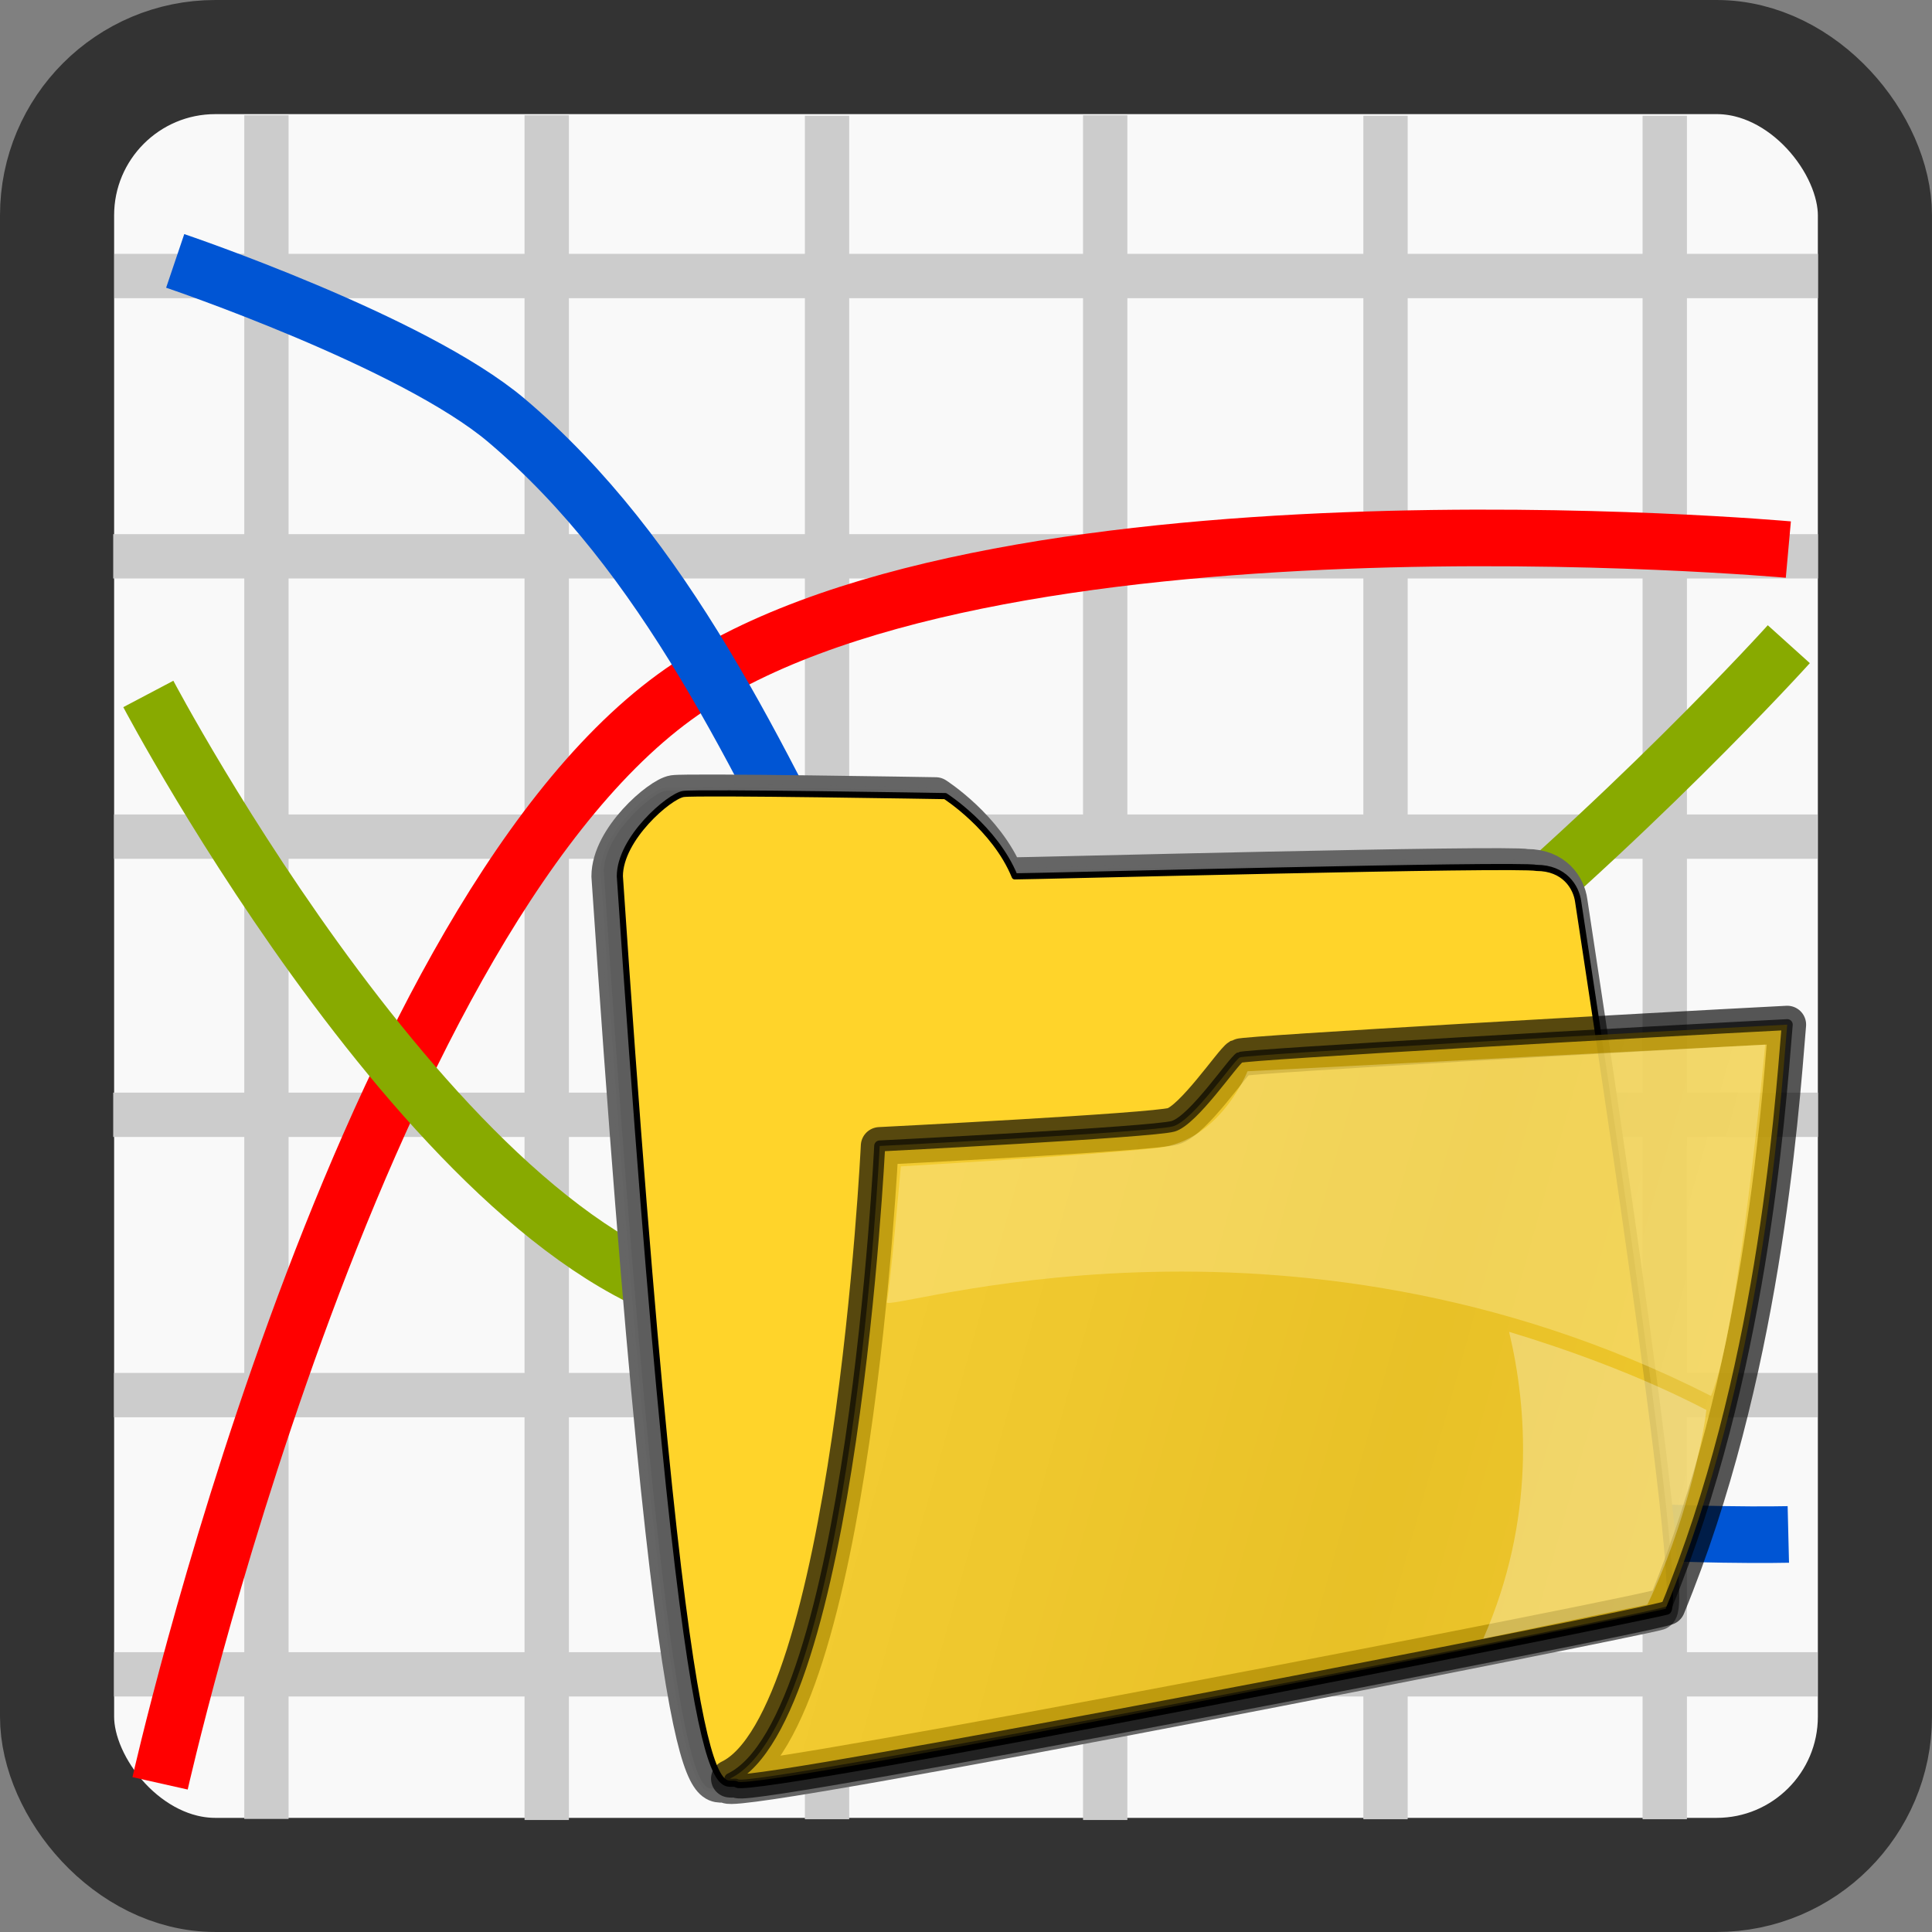 <?xml version="1.0" encoding="UTF-8" standalone="no"?>
<!-- Created with Inkscape (http://www.inkscape.org/) -->

<svg
   xmlns:dc="http://purl.org/dc/elements/1.1/"
   xmlns:cc="http://creativecommons.org/ns#"
   xmlns:rdf="http://www.w3.org/1999/02/22-rdf-syntax-ns#"
   xmlns:svg="http://www.w3.org/2000/svg"
   xmlns="http://www.w3.org/2000/svg"
   xmlns:xlink="http://www.w3.org/1999/xlink"
   xmlns:sodipodi="http://sodipodi.sourceforge.net/DTD/sodipodi-0.dtd"
   xmlns:inkscape="http://www.inkscape.org/namespaces/inkscape"
   width="512"
   height="512"
   viewBox="0 0 135.467 135.467"
   version="1.1"
   id="svg824"
   inkscape:version="0.92.2 2405546, 2018-03-11"
   sodipodi:docname="chart_curve_open.svg">
  <rect x="0" y="0" width="135.467" height="135.467" fill="#808080" stroke="none"/>
  <defs
     id="defs818">
    <radialGradient
       id="radialGradient2666"
       gradientUnits="userSpaceOnUse"
       cy="45.941"
       cx="24.377"
       gradientTransform="matrix(1,0,0,0.146,0,39.255)"
       r="23.077">
      <stop
         id="stop3478"
         stop-color="#2e3436"
         offset="0" />
      <stop
         id="stop3480"
         stop-color="#2e3436"
         stop-opacity="0"
         offset="1" />
    </radialGradient>
    <linearGradient
       id="linearGradient2904"
       gradientUnits="userSpaceOnUse"
       x2="0"
       y1="4.219"
       y2="43.781">
      <stop
         id="stop3435"
         stop-color="#ffffff"
         stop-opacity=".8"
         offset="0" />
      <stop
         id="stop3437"
         stop-color="#ffffff"
         stop-opacity="0"
         offset="1" />
    </linearGradient>
    <linearGradient
       id="linearGradient2906"
       y2="33.906"
       gradientUnits="userSpaceOnUse"
       x2="15.298"
       gradientTransform="translate(0.706,-1.5)"
       y1="-58.012"
       x1="4.094">
      <stop
         id="stop3458"
         stop-color="#eeeeec"
         offset="0" />
      <stop
         id="stop3460"
         stop-color="#eeeeec"
         stop-opacity="0"
         offset="1" />
    </linearGradient>
    <linearGradient
       id="linearGradient2026"
       x1="-344.15"
       gradientUnits="userSpaceOnUse"
       y1="274.71"
       gradientTransform="matrix(-0.657,0,0,0.657,-16.966,114.63)"
       x2="-395.85"
       y2="425.4">
      <stop
         id="stop2557"
         stop-color="#fff"
         offset="0" />
      <stop
         id="stop2559"
         stop-color="#fff"
         stop-opacity="0"
         offset="1" />
    </linearGradient>
    <linearGradient
       id="linearGradient4186"
       y2="42.028"
       spreadMethod="reflect"
       gradientUnits="userSpaceOnUse"
       x2="86.784"
       gradientTransform="matrix(1,0,0,-1,52.34,219.04)"
       y1="42.028"
       x1="6.515"
       inkscape:collect="always">
      <stop
         id="stop3593"
         style="stop-color:#999999"
         offset="0" />
      <stop
         id="stop3595"
         style="stop-color:#c6c6c6"
         offset=".579" />
      <stop
         id="stop3597"
         style="stop-color:#dcdcdc"
         offset="1" />
    </linearGradient>
    <linearGradient
       inkscape:collect="always"
       xlink:href="#linearGradient4186"
       id="linearGradient73"
       gradientUnits="userSpaceOnUse"
       gradientTransform="matrix(0.824,-0.022,0.197,-0.704,-136.068,420.094)"
       x1="6.515"
       y1="42.028"
       x2="86.784"
       y2="42.028"
       spreadMethod="reflect" />
  </defs>
  <sodipodi:namedview
     id="base"
     pagecolor="#ffffff"
     bordercolor="#666666"
     borderopacity="1.0"
     inkscape:pageopacity="0.0"
     inkscape:pageshadow="2"
     inkscape:zoom="0.49497475"
     inkscape:cx="-689.64168"
     inkscape:cy="-127.59086"
     inkscape:document-units="mm"
     inkscape:current-layer="layer1"
     showgrid="false"
     units="px"
     inkscape:window-width="1920"
     inkscape:window-height="1031"
     inkscape:window-x="0"
     inkscape:window-y="24"
     inkscape:window-maximized="1" />
  <g
     inkscape:label="Calque 1"
     inkscape:groupmode="layer"
     id="layer1"
     transform="translate(0,-161.533)">
    <g
       id="g1536">
      <rect
         ry="11.1"
         y="165.534"
         x="4.001"
         height="127.464"
         width="127.464"
         id="rect828"
         style="fill:#f9f9f9;fill-opacity:1;fill-rule:nonzero;stroke:#333333;stroke-width:8.002;stroke-linecap:round;stroke-linejoin:round;stroke-miterlimit:4;stroke-dasharray:none;stroke-opacity:1;paint-order:normal" />
      <g
         style="stroke:#cccccc"
         id="g1406">
        <path
           style="fill:#999999;stroke:#cccccc;stroke-width:3.108;stroke-linecap:butt;stroke-linejoin:miter;stroke-miterlimit:4;stroke-dasharray:none;stroke-opacity:1"
           d="M 8.016,180.886 H 127.472"
           id="path1373"
           inkscape:connector-curvature="0" />
        <path
           inkscape:connector-curvature="0"
           id="path1375"
           d="M 7.938,200.54 H 127.472"
           style="fill:#999999;stroke:#cccccc;stroke-width:3.109;stroke-linecap:butt;stroke-linejoin:miter;stroke-miterlimit:4;stroke-dasharray:none;stroke-opacity:1" />
        <path
           style="fill:#999999;stroke:#cccccc;stroke-width:3.108;stroke-linecap:butt;stroke-linejoin:miter;stroke-miterlimit:4;stroke-dasharray:none;stroke-opacity:1"
           d="M 7.994,220.195 H 127.435"
           id="path1377"
           inkscape:connector-curvature="0" />
        <path
           style="fill:#999999;stroke:#cccccc;stroke-width:3.109;stroke-linecap:butt;stroke-linejoin:miter;stroke-miterlimit:4;stroke-dasharray:none;stroke-opacity:1"
           d="M 7.938,239.699 H 127.472"
           id="path1392"
           inkscape:connector-curvature="0" />
        <path
           inkscape:connector-curvature="0"
           id="path1394"
           d="M 7.994,259.354 H 127.435"
           style="fill:#999999;stroke:#cccccc;stroke-width:3.108;stroke-linecap:butt;stroke-linejoin:miter;stroke-miterlimit:4;stroke-dasharray:none;stroke-opacity:1" />
        <path
           style="fill:#999999;stroke:#cccccc;stroke-width:3.108;stroke-linecap:butt;stroke-linejoin:miter;stroke-miterlimit:4;stroke-dasharray:none;stroke-opacity:1"
           d="M 7.994,278.933 H 127.435"
           id="path1398"
           inkscape:connector-curvature="0" />
      </g>
      <g
         style="fill:#cccccc;stroke:#cccccc"
         transform="rotate(-90,67.44,229.645)"
         id="g1420">
        <path
           inkscape:connector-curvature="0"
           id="path1408"
           d="M 8.016,180.886 H 127.472"
           style="fill:#cccccc;stroke:#cccccc;stroke-width:3.108;stroke-linecap:butt;stroke-linejoin:miter;stroke-miterlimit:4;stroke-dasharray:none;stroke-opacity:1" />
        <path
           style="fill:#cccccc;stroke:#cccccc;stroke-width:3.109;stroke-linecap:butt;stroke-linejoin:miter;stroke-miterlimit:4;stroke-dasharray:none;stroke-opacity:1"
           d="M 7.938,200.54 H 127.472"
           id="path1410"
           inkscape:connector-curvature="0" />
        <path
           inkscape:connector-curvature="0"
           id="path1412"
           d="M 7.994,220.195 H 127.435"
           style="fill:#cccccc;stroke:#cccccc;stroke-width:3.108;stroke-linecap:butt;stroke-linejoin:miter;stroke-miterlimit:4;stroke-dasharray:none;stroke-opacity:1" />
        <path
           inkscape:connector-curvature="0"
           id="path1414"
           d="M 7.938,239.699 H 127.472"
           style="fill:#cccccc;stroke:#cccccc;stroke-width:3.109;stroke-linecap:butt;stroke-linejoin:miter;stroke-miterlimit:4;stroke-dasharray:none;stroke-opacity:1" />
        <path
           style="fill:#cccccc;stroke:#cccccc;stroke-width:3.108;stroke-linecap:butt;stroke-linejoin:miter;stroke-miterlimit:4;stroke-dasharray:none;stroke-opacity:1"
           d="M 7.994,259.354 H 127.435"
           id="path1416"
           inkscape:connector-curvature="0" />
        <path
           inkscape:connector-curvature="0"
           id="path1418"
           d="M 7.994,278.933 H 127.435"
           style="fill:#cccccc;stroke:#cccccc;stroke-width:3.108;stroke-linecap:butt;stroke-linejoin:miter;stroke-miterlimit:4;stroke-dasharray:none;stroke-opacity:1" />
      </g>
      <path
         sodipodi:nodetypes="cac"
         inkscape:connector-curvature="0"
         id="path1422"
         d="m 11.225,286.576 c 0,0 13.38,-59.619 36.081,-76.172 C 68.522,194.936 125.394,200.068 125.394,200.068"
         style="fill:none;stroke:#ff0000;stroke-width:3.969;stroke-linecap:butt;stroke-linejoin:miter;stroke-miterlimit:4;stroke-dasharray:none;stroke-opacity:1" />
      <path
         sodipodi:nodetypes="cac"
         inkscape:connector-curvature="0"
         id="path1424"
         d="m 10.4,210.191 c 0,0 21.36,40.512 41.005,42.964 28.906,3.607 74.022,-46.453 74.022,-46.453"
         style="fill:none;stroke:#88aa00;stroke-width:3.969;stroke-linecap:butt;stroke-linejoin:miter;stroke-miterlimit:4;stroke-dasharray:none;stroke-opacity:1" />
      <path
         sodipodi:nodetypes="caac"
         inkscape:connector-curvature="0"
         id="path1426"
         d="m 12.284,179.827 c 0,0 16.672,5.635 23.232,11.188 22.352,18.922 25.821,56.268 50.662,71.778 11.232,7.012 39.215,6.331 39.215,6.331"
         style="fill:none;stroke:#0055d4;stroke-width:3.969;stroke-linecap:butt;stroke-linejoin:miter;stroke-miterlimit:4;stroke-dasharray:none;stroke-opacity:1" />
    </g>
    <g
       id="g4605"
       transform="translate(195.012,-35.723)">
      <path
         id="path55"
         style="fill:#5b5b5b;stroke:#656565;stroke-width:2.646;stroke-linecap:round;stroke-linejoin:round;stroke-miterlimit:4;stroke-dasharray:none"
         inkscape:connector-curvature="0"
         d="m -152.219,258.704 c 4.73,70.353 7.095,62.948 8.208,63.688 1.112,0.74 63.856,-11.701 65.247,-12.145 1.391,-0.444 -5.982,-47.84 -6.26,-49.766 -0.139,-1.037 -0.974,-2.37 -2.922,-2.37 -1.252,-0.296 -35.197,0.593 -36.588,0.593 -1.391,-3.406 -4.869,-5.628 -4.869,-5.628 0,0 -17.39,-0.297 -18.365,-0.148 -0.974,0.148 -4.452,3.11 -4.452,5.776 z" />
      <path
         id="path57"
         style="opacity:0.754;fill:#5b5b5b;stroke:#656565;stroke-width:0.434;stroke-linecap:round;stroke-linejoin:round"
         inkscape:connector-curvature="0"
         d="m -152.889,258.363 c 4.731,71.339 7.095,63.83 8.208,64.581 1.113,0.75 63.857,-11.865 65.248,-12.316 1.391,-0.451 -5.982,-48.51 -6.26,-50.462 -0.139,-1.052 -0.974,-2.403 -2.921,-2.403 -1.252,-0.3 -35.197,0.601 -36.588,0.601 -1.391,-3.454 -4.869,-5.707 -4.869,-5.707 0,0 -17.39,-0.301 -18.365,-0.15 -0.974,0.15 -4.452,3.154 -4.452,5.857 z" />
      <path
         id="path59"
         style="fill:#ffd42a;stroke:#000000;stroke-width:0.431;stroke-linecap:round;stroke-linejoin:round"
         inkscape:connector-curvature="0"
         d="m -151.549,258.704 c 4.73,70.353 7.095,62.948 8.208,63.688 1.113,0.74 63.856,-11.701 65.247,-12.145 1.391,-0.444 -5.982,-47.84 -6.26,-49.766 -0.139,-1.037 -0.974,-2.37 -2.922,-2.37 -1.252,-0.296 -35.197,0.593 -36.588,0.593 -1.391,-3.406 -4.869,-5.628 -4.869,-5.628 0,0 -17.39,-0.297 -18.365,-0.148 -0.974,0.148 -4.452,3.11 -4.452,5.776 z" />
      <path
         d="m -69.695,269.1 c -9.635,0.495 -38.017,2.092 -38.389,2.302 -0.463,0.261 -3.245,4.412 -4.672,4.826 -1.427,0.414 -20.575,1.379 -20.575,1.379 0,0 -1.948,40.275 -10.502,44.363 0.221,0.034 0.438,-0.045 0.581,0.049 0.907,0.588 63.333,-11.454 65.091,-12.124 6.635,-16.098 7.924,-34.214 8.466,-40.793 z"
         inkscape:connector-curvature="0"
         style="opacity:0.657;fill:url(#linearGradient73);stroke:#000000;stroke-width:2.646;stroke-linecap:round;stroke-linejoin:round;stroke-miterlimit:4;stroke-dasharray:none"
         id="path61" />
      <path
         d="m -69.695,269.1 c -9.635,0.495 -38.017,2.092 -38.389,2.302 -0.463,0.261 -3.245,4.412 -4.672,4.826 -1.427,0.414 -20.575,1.379 -20.575,1.379 0,0 -1.948,40.275 -10.502,44.363 0.221,0.034 0.438,-0.045 0.581,0.049 0.907,0.588 63.333,-11.454 65.091,-12.124 6.635,-16.098 7.924,-34.214 8.466,-40.793 z"
         inkscape:connector-curvature="0"
         style="opacity:0.657;fill:#ffcc00;stroke:#000000;stroke-width:0.769;stroke-linecap:round;stroke-linejoin:round"
         id="path63" />
      <path
         d="m -131.847,279.039 c 0,0 -0.761,8.647 -0.984,9.516 -0.223,0.869 27.85,-8.627 57.789,6.581 1.945,-4.495 3.799,-24.634 3.799,-24.634 l -36.295,1.868 c 0,0 -1.906,4.864 -6.266,5.369 -4.359,0.505 -18.043,1.301 -18.043,1.301 z"
         inkscape:connector-curvature="0"
         enable-background="new    "
         style="opacity:0.374;fill:#ffeeaa;stroke-width:0.759"
         id="path65" />
      <path
         d="m -75.366,296.121 c -4.653,-2.428 -9.8,-4.265 -13.831,-5.48 1.279,5.365 1.852,13.167 -1.812,21.515 5.561,-1.158 10.745,-2.245 11.503,-2.386 2.669,-5.493 3.928,-11.711 4.139,-13.649 z"
         inkscape:connector-curvature="0"
         enable-background="new    "
         style="opacity:0.3;fill:#ffffff;stroke-width:0.759"
         id="path67" />
    </g>
  </g>
</svg>

